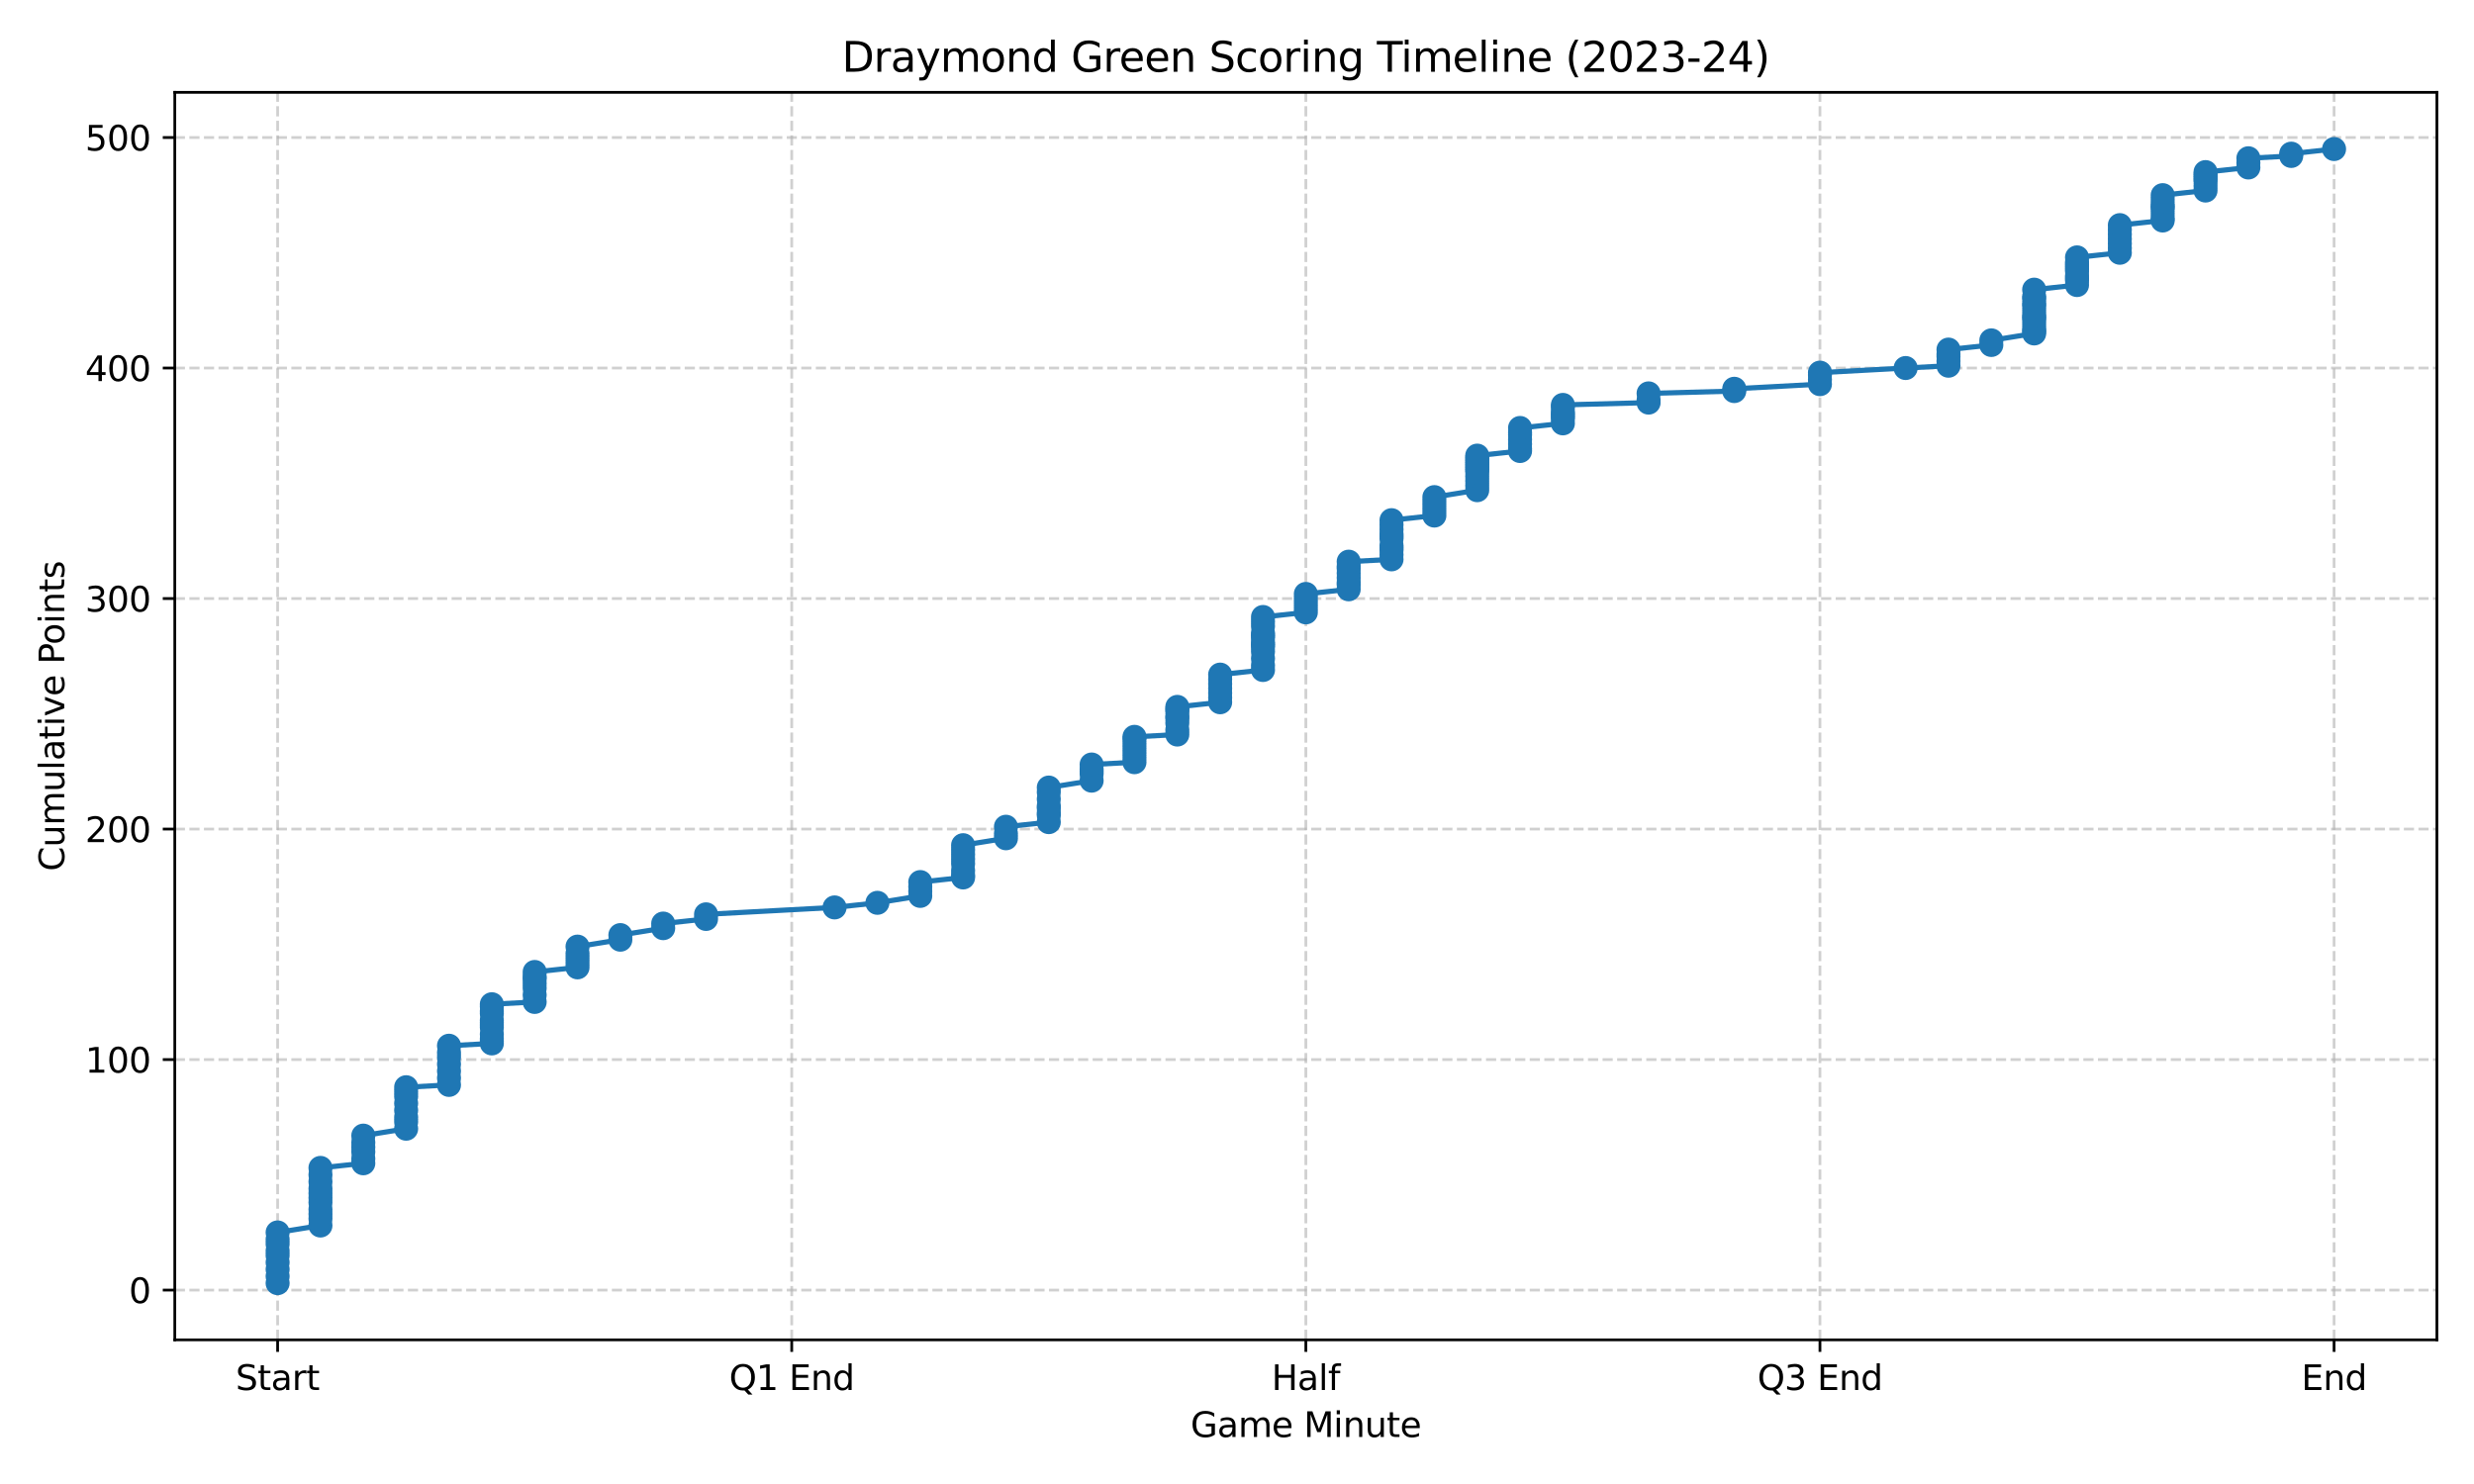 <?xml version="1.0" encoding="utf-8" standalone="no"?>
<!DOCTYPE svg PUBLIC "-//W3C//DTD SVG 1.1//EN"
  "http://www.w3.org/Graphics/SVG/1.1/DTD/svg11.dtd">
<svg xmlns:xlink="http://www.w3.org/1999/xlink" width="720pt" height="432pt" viewBox="0 0 720 432" xmlns="http://www.w3.org/2000/svg" version="1.1">
 <defs>
  <style type="text/css">*{stroke-linejoin: round; stroke-linecap: butt}</style>
 </defs>
 <g id="figure_1">
  <g id="patch_1">
   <path d="M 0 432 
L 720 432 
L 720 0 
L 0 0 
z
" style="fill: #ffffff"/>
  </g>
  <g id="axes_1">
   <g id="patch_2">
    <path d="M 50.87 390.04 
L 709.2 390.04 
L 709.2 26.88 
L 50.87 26.88 
z
" style="fill: #ffffff"/>
   </g>
   <g id="matplotlib.axis_1">
    <g id="xtick_1">
     <g id="line2d_1">
      <path d="M 80.794 390.04 
L 80.794 26.88 
" clip-path="url(#pf2515bda6b)" style="fill: none; stroke-dasharray: 2.96,1.28; stroke-dashoffset: 0; stroke: #b0b0b0; stroke-opacity: 0.6; stroke-width: 0.8"/>
     </g>
     <g id="line2d_2">
      <defs>
       <path id="m6892419893" d="M 0 0 
L 0 3.5 
" style="stroke: #000000; stroke-width: 0.8"/>
      </defs>
      <g>
       <use xlink:href="#m6892419893" x="80.794" y="390.04" style="stroke: #000000; stroke-width: 0.8"/>
      </g>
     </g>
     <g id="text_1">
      <!-- Start -->
      <g transform="translate(68.58 404.638) scale(0.1 -0.1)">
       <defs>
        <path id="DejaVuSans-53" d="M 3425 4513 
L 3425 3897 
Q 3066 4069 2747 4153 
Q 2428 4238 2131 4238 
Q 1616 4238 1336 4038 
Q 1056 3838 1056 3469 
Q 1056 3159 1242 3001 
Q 1428 2844 1947 2747 
L 2328 2669 
Q 3034 2534 3370 2195 
Q 3706 1856 3706 1288 
Q 3706 609 3251 259 
Q 2797 -91 1919 -91 
Q 1588 -91 1214 -16 
Q 841 59 441 206 
L 441 856 
Q 825 641 1194 531 
Q 1563 422 1919 422 
Q 2459 422 2753 634 
Q 3047 847 3047 1241 
Q 3047 1584 2836 1778 
Q 2625 1972 2144 2069 
L 1759 2144 
Q 1053 2284 737 2584 
Q 422 2884 422 3419 
Q 422 4038 858 4394 
Q 1294 4750 2059 4750 
Q 2388 4750 2728 4690 
Q 3069 4631 3425 4513 
z
" transform="scale(0.016)"/>
        <path id="DejaVuSans-74" d="M 1172 4494 
L 1172 3500 
L 2356 3500 
L 2356 3053 
L 1172 3053 
L 1172 1153 
Q 1172 725 1289 603 
Q 1406 481 1766 481 
L 2356 481 
L 2356 0 
L 1766 0 
Q 1100 0 847 248 
Q 594 497 594 1153 
L 594 3053 
L 172 3053 
L 172 3500 
L 594 3500 
L 594 4494 
L 1172 4494 
z
" transform="scale(0.016)"/>
        <path id="DejaVuSans-61" d="M 2194 1759 
Q 1497 1759 1228 1600 
Q 959 1441 959 1056 
Q 959 750 1161 570 
Q 1363 391 1709 391 
Q 2188 391 2477 730 
Q 2766 1069 2766 1631 
L 2766 1759 
L 2194 1759 
z
M 3341 1997 
L 3341 0 
L 2766 0 
L 2766 531 
Q 2569 213 2275 61 
Q 1981 -91 1556 -91 
Q 1019 -91 701 211 
Q 384 513 384 1019 
Q 384 1609 779 1909 
Q 1175 2209 1959 2209 
L 2766 2209 
L 2766 2266 
Q 2766 2663 2505 2880 
Q 2244 3097 1772 3097 
Q 1472 3097 1187 3025 
Q 903 2953 641 2809 
L 641 3341 
Q 956 3463 1253 3523 
Q 1550 3584 1831 3584 
Q 2591 3584 2966 3190 
Q 3341 2797 3341 1997 
z
" transform="scale(0.016)"/>
        <path id="DejaVuSans-72" d="M 2631 2963 
Q 2534 3019 2420 3045 
Q 2306 3072 2169 3072 
Q 1681 3072 1420 2755 
Q 1159 2438 1159 1844 
L 1159 0 
L 581 0 
L 581 3500 
L 1159 3500 
L 1159 2956 
Q 1341 3275 1631 3429 
Q 1922 3584 2338 3584 
Q 2397 3584 2469 3576 
Q 2541 3569 2628 3553 
L 2631 2963 
z
" transform="scale(0.016)"/>
       </defs>
       <use xlink:href="#DejaVuSans-53"/>
       <use xlink:href="#DejaVuSans-74" transform="translate(63.477 0)"/>
       <use xlink:href="#DejaVuSans-61" transform="translate(102.686 0)"/>
       <use xlink:href="#DejaVuSans-72" transform="translate(163.965 0)"/>
       <use xlink:href="#DejaVuSans-74" transform="translate(205.078 0)"/>
      </g>
     </g>
    </g>
    <g id="xtick_2">
     <g id="line2d_3">
      <path d="M 230.415 390.04 
L 230.415 26.88 
" clip-path="url(#pf2515bda6b)" style="fill: none; stroke-dasharray: 2.96,1.28; stroke-dashoffset: 0; stroke: #b0b0b0; stroke-opacity: 0.6; stroke-width: 0.8"/>
     </g>
     <g id="line2d_4">
      <g>
       <use xlink:href="#m6892419893" x="230.415" y="390.04" style="stroke: #000000; stroke-width: 0.8"/>
      </g>
     </g>
     <g id="text_2">
      <!-- Q1 End -->
      <g transform="translate(212.206 404.638) scale(0.1 -0.1)">
       <defs>
        <path id="DejaVuSans-51" d="M 2522 4238 
Q 1834 4238 1429 3725 
Q 1025 3213 1025 2328 
Q 1025 1447 1429 934 
Q 1834 422 2522 422 
Q 3209 422 3611 934 
Q 4013 1447 4013 2328 
Q 4013 3213 3611 3725 
Q 3209 4238 2522 4238 
z
M 3406 84 
L 4238 -825 
L 3475 -825 
L 2784 -78 
Q 2681 -84 2626 -87 
Q 2572 -91 2522 -91 
Q 1538 -91 948 567 
Q 359 1225 359 2328 
Q 359 3434 948 4092 
Q 1538 4750 2522 4750 
Q 3503 4750 4090 4092 
Q 4678 3434 4678 2328 
Q 4678 1516 4351 937 
Q 4025 359 3406 84 
z
" transform="scale(0.016)"/>
        <path id="DejaVuSans-31" d="M 794 531 
L 1825 531 
L 1825 4091 
L 703 3866 
L 703 4441 
L 1819 4666 
L 2450 4666 
L 2450 531 
L 3481 531 
L 3481 0 
L 794 0 
L 794 531 
z
" transform="scale(0.016)"/>
        <path id="DejaVuSans-20" transform="scale(0.016)"/>
        <path id="DejaVuSans-45" d="M 628 4666 
L 3578 4666 
L 3578 4134 
L 1259 4134 
L 1259 2753 
L 3481 2753 
L 3481 2222 
L 1259 2222 
L 1259 531 
L 3634 531 
L 3634 0 
L 628 0 
L 628 4666 
z
" transform="scale(0.016)"/>
        <path id="DejaVuSans-6e" d="M 3513 2113 
L 3513 0 
L 2938 0 
L 2938 2094 
Q 2938 2591 2744 2837 
Q 2550 3084 2163 3084 
Q 1697 3084 1428 2787 
Q 1159 2491 1159 1978 
L 1159 0 
L 581 0 
L 581 3500 
L 1159 3500 
L 1159 2956 
Q 1366 3272 1645 3428 
Q 1925 3584 2291 3584 
Q 2894 3584 3203 3211 
Q 3513 2838 3513 2113 
z
" transform="scale(0.016)"/>
        <path id="DejaVuSans-64" d="M 2906 2969 
L 2906 4863 
L 3481 4863 
L 3481 0 
L 2906 0 
L 2906 525 
Q 2725 213 2448 61 
Q 2172 -91 1784 -91 
Q 1150 -91 751 415 
Q 353 922 353 1747 
Q 353 2572 751 3078 
Q 1150 3584 1784 3584 
Q 2172 3584 2448 3432 
Q 2725 3281 2906 2969 
z
M 947 1747 
Q 947 1113 1208 752 
Q 1469 391 1925 391 
Q 2381 391 2643 752 
Q 2906 1113 2906 1747 
Q 2906 2381 2643 2742 
Q 2381 3103 1925 3103 
Q 1469 3103 1208 2742 
Q 947 2381 947 1747 
z
" transform="scale(0.016)"/>
       </defs>
       <use xlink:href="#DejaVuSans-51"/>
       <use xlink:href="#DejaVuSans-31" transform="translate(78.711 0)"/>
       <use xlink:href="#DejaVuSans-20" transform="translate(142.334 0)"/>
       <use xlink:href="#DejaVuSans-45" transform="translate(174.121 0)"/>
       <use xlink:href="#DejaVuSans-6e" transform="translate(237.305 0)"/>
       <use xlink:href="#DejaVuSans-64" transform="translate(300.684 0)"/>
      </g>
     </g>
    </g>
    <g id="xtick_3">
     <g id="line2d_5">
      <path d="M 380.035 390.04 
L 380.035 26.88 
" clip-path="url(#pf2515bda6b)" style="fill: none; stroke-dasharray: 2.96,1.28; stroke-dashoffset: 0; stroke: #b0b0b0; stroke-opacity: 0.6; stroke-width: 0.8"/>
     </g>
     <g id="line2d_6">
      <g>
       <use xlink:href="#m6892419893" x="380.035" y="390.04" style="stroke: #000000; stroke-width: 0.8"/>
      </g>
     </g>
     <g id="text_3">
      <!-- Half -->
      <g transform="translate(370.062 404.638) scale(0.1 -0.1)">
       <defs>
        <path id="DejaVuSans-48" d="M 628 4666 
L 1259 4666 
L 1259 2753 
L 3553 2753 
L 3553 4666 
L 4184 4666 
L 4184 0 
L 3553 0 
L 3553 2222 
L 1259 2222 
L 1259 0 
L 628 0 
L 628 4666 
z
" transform="scale(0.016)"/>
        <path id="DejaVuSans-6c" d="M 603 4863 
L 1178 4863 
L 1178 0 
L 603 0 
L 603 4863 
z
" transform="scale(0.016)"/>
        <path id="DejaVuSans-66" d="M 2375 4863 
L 2375 4384 
L 1825 4384 
Q 1516 4384 1395 4259 
Q 1275 4134 1275 3809 
L 1275 3500 
L 2222 3500 
L 2222 3053 
L 1275 3053 
L 1275 0 
L 697 0 
L 697 3053 
L 147 3053 
L 147 3500 
L 697 3500 
L 697 3744 
Q 697 4328 969 4595 
Q 1241 4863 1831 4863 
L 2375 4863 
z
" transform="scale(0.016)"/>
       </defs>
       <use xlink:href="#DejaVuSans-48"/>
       <use xlink:href="#DejaVuSans-61" transform="translate(75.195 0)"/>
       <use xlink:href="#DejaVuSans-6c" transform="translate(136.475 0)"/>
       <use xlink:href="#DejaVuSans-66" transform="translate(164.258 0)"/>
      </g>
     </g>
    </g>
    <g id="xtick_4">
     <g id="line2d_7">
      <path d="M 529.655 390.04 
L 529.655 26.88 
" clip-path="url(#pf2515bda6b)" style="fill: none; stroke-dasharray: 2.96,1.28; stroke-dashoffset: 0; stroke: #b0b0b0; stroke-opacity: 0.6; stroke-width: 0.8"/>
     </g>
     <g id="line2d_8">
      <g>
       <use xlink:href="#m6892419893" x="529.655" y="390.04" style="stroke: #000000; stroke-width: 0.8"/>
      </g>
     </g>
     <g id="text_4">
      <!-- Q3 End -->
      <g transform="translate(511.447 404.638) scale(0.1 -0.1)">
       <defs>
        <path id="DejaVuSans-33" d="M 2597 2516 
Q 3050 2419 3304 2112 
Q 3559 1806 3559 1356 
Q 3559 666 3084 287 
Q 2609 -91 1734 -91 
Q 1441 -91 1130 -33 
Q 819 25 488 141 
L 488 750 
Q 750 597 1062 519 
Q 1375 441 1716 441 
Q 2309 441 2620 675 
Q 2931 909 2931 1356 
Q 2931 1769 2642 2001 
Q 2353 2234 1838 2234 
L 1294 2234 
L 1294 2753 
L 1863 2753 
Q 2328 2753 2575 2939 
Q 2822 3125 2822 3475 
Q 2822 3834 2567 4026 
Q 2313 4219 1838 4219 
Q 1578 4219 1281 4162 
Q 984 4106 628 3988 
L 628 4550 
Q 988 4650 1302 4700 
Q 1616 4750 1894 4750 
Q 2613 4750 3031 4423 
Q 3450 4097 3450 3541 
Q 3450 3153 3228 2886 
Q 3006 2619 2597 2516 
z
" transform="scale(0.016)"/>
       </defs>
       <use xlink:href="#DejaVuSans-51"/>
       <use xlink:href="#DejaVuSans-33" transform="translate(78.711 0)"/>
       <use xlink:href="#DejaVuSans-20" transform="translate(142.334 0)"/>
       <use xlink:href="#DejaVuSans-45" transform="translate(174.121 0)"/>
       <use xlink:href="#DejaVuSans-6e" transform="translate(237.305 0)"/>
       <use xlink:href="#DejaVuSans-64" transform="translate(300.684 0)"/>
      </g>
     </g>
    </g>
    <g id="xtick_5">
     <g id="line2d_9">
      <path d="M 679.276 390.04 
L 679.276 26.88 
" clip-path="url(#pf2515bda6b)" style="fill: none; stroke-dasharray: 2.96,1.28; stroke-dashoffset: 0; stroke: #b0b0b0; stroke-opacity: 0.6; stroke-width: 0.8"/>
     </g>
     <g id="line2d_10">
      <g>
       <use xlink:href="#m6892419893" x="679.276" y="390.04" style="stroke: #000000; stroke-width: 0.8"/>
      </g>
     </g>
     <g id="text_5">
      <!-- End -->
      <g transform="translate(669.774 404.638) scale(0.1 -0.1)">
       <use xlink:href="#DejaVuSans-45"/>
       <use xlink:href="#DejaVuSans-6e" transform="translate(63.184 0)"/>
       <use xlink:href="#DejaVuSans-64" transform="translate(126.562 0)"/>
      </g>
     </g>
    </g>
    <g id="text_6">
     <!-- Game Minute -->
     <g transform="translate(346.483 418.317) scale(0.1 -0.1)">
      <defs>
       <path id="DejaVuSans-47" d="M 3809 666 
L 3809 1919 
L 2778 1919 
L 2778 2438 
L 4434 2438 
L 4434 434 
Q 4069 175 3628 42 
Q 3188 -91 2688 -91 
Q 1594 -91 976 548 
Q 359 1188 359 2328 
Q 359 3472 976 4111 
Q 1594 4750 2688 4750 
Q 3144 4750 3555 4637 
Q 3966 4525 4313 4306 
L 4313 3634 
Q 3963 3931 3569 4081 
Q 3175 4231 2741 4231 
Q 1884 4231 1454 3753 
Q 1025 3275 1025 2328 
Q 1025 1384 1454 906 
Q 1884 428 2741 428 
Q 3075 428 3337 486 
Q 3600 544 3809 666 
z
" transform="scale(0.016)"/>
       <path id="DejaVuSans-6d" d="M 3328 2828 
Q 3544 3216 3844 3400 
Q 4144 3584 4550 3584 
Q 5097 3584 5394 3201 
Q 5691 2819 5691 2113 
L 5691 0 
L 5113 0 
L 5113 2094 
Q 5113 2597 4934 2840 
Q 4756 3084 4391 3084 
Q 3944 3084 3684 2787 
Q 3425 2491 3425 1978 
L 3425 0 
L 2847 0 
L 2847 2094 
Q 2847 2600 2669 2842 
Q 2491 3084 2119 3084 
Q 1678 3084 1418 2786 
Q 1159 2488 1159 1978 
L 1159 0 
L 581 0 
L 581 3500 
L 1159 3500 
L 1159 2956 
Q 1356 3278 1631 3431 
Q 1906 3584 2284 3584 
Q 2666 3584 2933 3390 
Q 3200 3197 3328 2828 
z
" transform="scale(0.016)"/>
       <path id="DejaVuSans-65" d="M 3597 1894 
L 3597 1613 
L 953 1613 
Q 991 1019 1311 708 
Q 1631 397 2203 397 
Q 2534 397 2845 478 
Q 3156 559 3463 722 
L 3463 178 
Q 3153 47 2828 -22 
Q 2503 -91 2169 -91 
Q 1331 -91 842 396 
Q 353 884 353 1716 
Q 353 2575 817 3079 
Q 1281 3584 2069 3584 
Q 2775 3584 3186 3129 
Q 3597 2675 3597 1894 
z
M 3022 2063 
Q 3016 2534 2758 2815 
Q 2500 3097 2075 3097 
Q 1594 3097 1305 2825 
Q 1016 2553 972 2059 
L 3022 2063 
z
" transform="scale(0.016)"/>
       <path id="DejaVuSans-4d" d="M 628 4666 
L 1569 4666 
L 2759 1491 
L 3956 4666 
L 4897 4666 
L 4897 0 
L 4281 0 
L 4281 4097 
L 3078 897 
L 2444 897 
L 1241 4097 
L 1241 0 
L 628 0 
L 628 4666 
z
" transform="scale(0.016)"/>
       <path id="DejaVuSans-69" d="M 603 3500 
L 1178 3500 
L 1178 0 
L 603 0 
L 603 3500 
z
M 603 4863 
L 1178 4863 
L 1178 4134 
L 603 4134 
L 603 4863 
z
" transform="scale(0.016)"/>
       <path id="DejaVuSans-75" d="M 544 1381 
L 544 3500 
L 1119 3500 
L 1119 1403 
Q 1119 906 1312 657 
Q 1506 409 1894 409 
Q 2359 409 2629 706 
Q 2900 1003 2900 1516 
L 2900 3500 
L 3475 3500 
L 3475 0 
L 2900 0 
L 2900 538 
Q 2691 219 2414 64 
Q 2138 -91 1772 -91 
Q 1169 -91 856 284 
Q 544 659 544 1381 
z
M 1991 3584 
L 1991 3584 
z
" transform="scale(0.016)"/>
      </defs>
      <use xlink:href="#DejaVuSans-47"/>
      <use xlink:href="#DejaVuSans-61" transform="translate(77.49 0)"/>
      <use xlink:href="#DejaVuSans-6d" transform="translate(138.77 0)"/>
      <use xlink:href="#DejaVuSans-65" transform="translate(236.182 0)"/>
      <use xlink:href="#DejaVuSans-20" transform="translate(297.705 0)"/>
      <use xlink:href="#DejaVuSans-4d" transform="translate(329.492 0)"/>
      <use xlink:href="#DejaVuSans-69" transform="translate(415.771 0)"/>
      <use xlink:href="#DejaVuSans-6e" transform="translate(443.555 0)"/>
      <use xlink:href="#DejaVuSans-75" transform="translate(506.934 0)"/>
      <use xlink:href="#DejaVuSans-74" transform="translate(570.312 0)"/>
      <use xlink:href="#DejaVuSans-65" transform="translate(609.521 0)"/>
     </g>
    </g>
   </g>
   <g id="matplotlib.axis_2">
    <g id="ytick_1">
     <g id="line2d_11">
      <path d="M 50.87 375.546 
L 709.2 375.546 
" clip-path="url(#pf2515bda6b)" style="fill: none; stroke-dasharray: 2.96,1.28; stroke-dashoffset: 0; stroke: #b0b0b0; stroke-opacity: 0.6; stroke-width: 0.8"/>
     </g>
     <g id="line2d_12">
      <defs>
       <path id="mabbc9d1066" d="M 0 0 
L -3.5 0 
" style="stroke: #000000; stroke-width: 0.8"/>
      </defs>
      <g>
       <use xlink:href="#mabbc9d1066" x="50.87" y="375.546" style="stroke: #000000; stroke-width: 0.8"/>
      </g>
     </g>
     <g id="text_7">
      <!-- 0 -->
      <g transform="translate(37.508 379.345) scale(0.1 -0.1)">
       <defs>
        <path id="DejaVuSans-30" d="M 2034 4250 
Q 1547 4250 1301 3770 
Q 1056 3291 1056 2328 
Q 1056 1369 1301 889 
Q 1547 409 2034 409 
Q 2525 409 2770 889 
Q 3016 1369 3016 2328 
Q 3016 3291 2770 3770 
Q 2525 4250 2034 4250 
z
M 2034 4750 
Q 2819 4750 3233 4129 
Q 3647 3509 3647 2328 
Q 3647 1150 3233 529 
Q 2819 -91 2034 -91 
Q 1250 -91 836 529 
Q 422 1150 422 2328 
Q 422 3509 836 4129 
Q 1250 4750 2034 4750 
z
" transform="scale(0.016)"/>
       </defs>
       <use xlink:href="#DejaVuSans-30"/>
      </g>
     </g>
    </g>
    <g id="ytick_2">
     <g id="line2d_13">
      <path d="M 50.87 308.443 
L 709.2 308.443 
" clip-path="url(#pf2515bda6b)" style="fill: none; stroke-dasharray: 2.96,1.28; stroke-dashoffset: 0; stroke: #b0b0b0; stroke-opacity: 0.6; stroke-width: 0.8"/>
     </g>
     <g id="line2d_14">
      <g>
       <use xlink:href="#mabbc9d1066" x="50.87" y="308.443" style="stroke: #000000; stroke-width: 0.8"/>
      </g>
     </g>
     <g id="text_8">
      <!-- 100 -->
      <g transform="translate(24.782 312.242) scale(0.1 -0.1)">
       <use xlink:href="#DejaVuSans-31"/>
       <use xlink:href="#DejaVuSans-30" transform="translate(63.623 0)"/>
       <use xlink:href="#DejaVuSans-30" transform="translate(127.246 0)"/>
      </g>
     </g>
    </g>
    <g id="ytick_3">
     <g id="line2d_15">
      <path d="M 50.87 241.34 
L 709.2 241.34 
" clip-path="url(#pf2515bda6b)" style="fill: none; stroke-dasharray: 2.96,1.28; stroke-dashoffset: 0; stroke: #b0b0b0; stroke-opacity: 0.6; stroke-width: 0.8"/>
     </g>
     <g id="line2d_16">
      <g>
       <use xlink:href="#mabbc9d1066" x="50.87" y="241.34" style="stroke: #000000; stroke-width: 0.8"/>
      </g>
     </g>
     <g id="text_9">
      <!-- 200 -->
      <g transform="translate(24.782 245.14) scale(0.1 -0.1)">
       <defs>
        <path id="DejaVuSans-32" d="M 1228 531 
L 3431 531 
L 3431 0 
L 469 0 
L 469 531 
Q 828 903 1448 1529 
Q 2069 2156 2228 2338 
Q 2531 2678 2651 2914 
Q 2772 3150 2772 3378 
Q 2772 3750 2511 3984 
Q 2250 4219 1831 4219 
Q 1534 4219 1204 4116 
Q 875 4013 500 3803 
L 500 4441 
Q 881 4594 1212 4672 
Q 1544 4750 1819 4750 
Q 2544 4750 2975 4387 
Q 3406 4025 3406 3419 
Q 3406 3131 3298 2873 
Q 3191 2616 2906 2266 
Q 2828 2175 2409 1742 
Q 1991 1309 1228 531 
z
" transform="scale(0.016)"/>
       </defs>
       <use xlink:href="#DejaVuSans-32"/>
       <use xlink:href="#DejaVuSans-30" transform="translate(63.623 0)"/>
       <use xlink:href="#DejaVuSans-30" transform="translate(127.246 0)"/>
      </g>
     </g>
    </g>
    <g id="ytick_4">
     <g id="line2d_17">
      <path d="M 50.87 174.238 
L 709.2 174.238 
" clip-path="url(#pf2515bda6b)" style="fill: none; stroke-dasharray: 2.96,1.28; stroke-dashoffset: 0; stroke: #b0b0b0; stroke-opacity: 0.6; stroke-width: 0.8"/>
     </g>
     <g id="line2d_18">
      <g>
       <use xlink:href="#mabbc9d1066" x="50.87" y="174.238" style="stroke: #000000; stroke-width: 0.8"/>
      </g>
     </g>
     <g id="text_10">
      <!-- 300 -->
      <g transform="translate(24.782 178.037) scale(0.1 -0.1)">
       <use xlink:href="#DejaVuSans-33"/>
       <use xlink:href="#DejaVuSans-30" transform="translate(63.623 0)"/>
       <use xlink:href="#DejaVuSans-30" transform="translate(127.246 0)"/>
      </g>
     </g>
    </g>
    <g id="ytick_5">
     <g id="line2d_19">
      <path d="M 50.87 107.135 
L 709.2 107.135 
" clip-path="url(#pf2515bda6b)" style="fill: none; stroke-dasharray: 2.96,1.28; stroke-dashoffset: 0; stroke: #b0b0b0; stroke-opacity: 0.6; stroke-width: 0.8"/>
     </g>
     <g id="line2d_20">
      <g>
       <use xlink:href="#mabbc9d1066" x="50.87" y="107.135" style="stroke: #000000; stroke-width: 0.8"/>
      </g>
     </g>
     <g id="text_11">
      <!-- 400 -->
      <g transform="translate(24.782 110.934) scale(0.1 -0.1)">
       <defs>
        <path id="DejaVuSans-34" d="M 2419 4116 
L 825 1625 
L 2419 1625 
L 2419 4116 
z
M 2253 4666 
L 3047 4666 
L 3047 1625 
L 3713 1625 
L 3713 1100 
L 3047 1100 
L 3047 0 
L 2419 0 
L 2419 1100 
L 313 1100 
L 313 1709 
L 2253 4666 
z
" transform="scale(0.016)"/>
       </defs>
       <use xlink:href="#DejaVuSans-34"/>
       <use xlink:href="#DejaVuSans-30" transform="translate(63.623 0)"/>
       <use xlink:href="#DejaVuSans-30" transform="translate(127.246 0)"/>
      </g>
     </g>
    </g>
    <g id="ytick_6">
     <g id="line2d_21">
      <path d="M 50.87 40.032 
L 709.2 40.032 
" clip-path="url(#pf2515bda6b)" style="fill: none; stroke-dasharray: 2.96,1.28; stroke-dashoffset: 0; stroke: #b0b0b0; stroke-opacity: 0.6; stroke-width: 0.8"/>
     </g>
     <g id="line2d_22">
      <g>
       <use xlink:href="#mabbc9d1066" x="50.87" y="40.032" style="stroke: #000000; stroke-width: 0.8"/>
      </g>
     </g>
     <g id="text_12">
      <!-- 500 -->
      <g transform="translate(24.782 43.831) scale(0.1 -0.1)">
       <defs>
        <path id="DejaVuSans-35" d="M 691 4666 
L 3169 4666 
L 3169 4134 
L 1269 4134 
L 1269 2991 
Q 1406 3038 1543 3061 
Q 1681 3084 1819 3084 
Q 2600 3084 3056 2656 
Q 3513 2228 3513 1497 
Q 3513 744 3044 326 
Q 2575 -91 1722 -91 
Q 1428 -91 1123 -41 
Q 819 9 494 109 
L 494 744 
Q 775 591 1075 516 
Q 1375 441 1709 441 
Q 2250 441 2565 725 
Q 2881 1009 2881 1497 
Q 2881 1984 2565 2268 
Q 2250 2553 1709 2553 
Q 1456 2553 1204 2497 
Q 953 2441 691 2322 
L 691 4666 
z
" transform="scale(0.016)"/>
       </defs>
       <use xlink:href="#DejaVuSans-35"/>
       <use xlink:href="#DejaVuSans-30" transform="translate(63.623 0)"/>
       <use xlink:href="#DejaVuSans-30" transform="translate(127.246 0)"/>
      </g>
     </g>
    </g>
    <g id="text_13">
     <!-- Cumulative Points -->
     <g transform="translate(18.703 253.602) rotate(-90) scale(0.1 -0.1)">
      <defs>
       <path id="DejaVuSans-43" d="M 4122 4306 
L 4122 3641 
Q 3803 3938 3442 4084 
Q 3081 4231 2675 4231 
Q 1875 4231 1450 3742 
Q 1025 3253 1025 2328 
Q 1025 1406 1450 917 
Q 1875 428 2675 428 
Q 3081 428 3442 575 
Q 3803 722 4122 1019 
L 4122 359 
Q 3791 134 3420 21 
Q 3050 -91 2638 -91 
Q 1578 -91 968 557 
Q 359 1206 359 2328 
Q 359 3453 968 4101 
Q 1578 4750 2638 4750 
Q 3056 4750 3426 4639 
Q 3797 4528 4122 4306 
z
" transform="scale(0.016)"/>
       <path id="DejaVuSans-76" d="M 191 3500 
L 800 3500 
L 1894 563 
L 2988 3500 
L 3597 3500 
L 2284 0 
L 1503 0 
L 191 3500 
z
" transform="scale(0.016)"/>
       <path id="DejaVuSans-50" d="M 1259 4147 
L 1259 2394 
L 2053 2394 
Q 2494 2394 2734 2622 
Q 2975 2850 2975 3272 
Q 2975 3691 2734 3919 
Q 2494 4147 2053 4147 
L 1259 4147 
z
M 628 4666 
L 2053 4666 
Q 2838 4666 3239 4311 
Q 3641 3956 3641 3272 
Q 3641 2581 3239 2228 
Q 2838 1875 2053 1875 
L 1259 1875 
L 1259 0 
L 628 0 
L 628 4666 
z
" transform="scale(0.016)"/>
       <path id="DejaVuSans-6f" d="M 1959 3097 
Q 1497 3097 1228 2736 
Q 959 2375 959 1747 
Q 959 1119 1226 758 
Q 1494 397 1959 397 
Q 2419 397 2687 759 
Q 2956 1122 2956 1747 
Q 2956 2369 2687 2733 
Q 2419 3097 1959 3097 
z
M 1959 3584 
Q 2709 3584 3137 3096 
Q 3566 2609 3566 1747 
Q 3566 888 3137 398 
Q 2709 -91 1959 -91 
Q 1206 -91 779 398 
Q 353 888 353 1747 
Q 353 2609 779 3096 
Q 1206 3584 1959 3584 
z
" transform="scale(0.016)"/>
       <path id="DejaVuSans-73" d="M 2834 3397 
L 2834 2853 
Q 2591 2978 2328 3040 
Q 2066 3103 1784 3103 
Q 1356 3103 1142 2972 
Q 928 2841 928 2578 
Q 928 2378 1081 2264 
Q 1234 2150 1697 2047 
L 1894 2003 
Q 2506 1872 2764 1633 
Q 3022 1394 3022 966 
Q 3022 478 2636 193 
Q 2250 -91 1575 -91 
Q 1294 -91 989 -36 
Q 684 19 347 128 
L 347 722 
Q 666 556 975 473 
Q 1284 391 1588 391 
Q 1994 391 2212 530 
Q 2431 669 2431 922 
Q 2431 1156 2273 1281 
Q 2116 1406 1581 1522 
L 1381 1569 
Q 847 1681 609 1914 
Q 372 2147 372 2553 
Q 372 3047 722 3315 
Q 1072 3584 1716 3584 
Q 2034 3584 2315 3537 
Q 2597 3491 2834 3397 
z
" transform="scale(0.016)"/>
      </defs>
      <use xlink:href="#DejaVuSans-43"/>
      <use xlink:href="#DejaVuSans-75" transform="translate(69.824 0)"/>
      <use xlink:href="#DejaVuSans-6d" transform="translate(133.203 0)"/>
      <use xlink:href="#DejaVuSans-75" transform="translate(230.615 0)"/>
      <use xlink:href="#DejaVuSans-6c" transform="translate(293.994 0)"/>
      <use xlink:href="#DejaVuSans-61" transform="translate(321.777 0)"/>
      <use xlink:href="#DejaVuSans-74" transform="translate(383.057 0)"/>
      <use xlink:href="#DejaVuSans-69" transform="translate(422.266 0)"/>
      <use xlink:href="#DejaVuSans-76" transform="translate(450.049 0)"/>
      <use xlink:href="#DejaVuSans-65" transform="translate(509.229 0)"/>
      <use xlink:href="#DejaVuSans-20" transform="translate(570.752 0)"/>
      <use xlink:href="#DejaVuSans-50" transform="translate(602.539 0)"/>
      <use xlink:href="#DejaVuSans-6f" transform="translate(659.217 0)"/>
      <use xlink:href="#DejaVuSans-69" transform="translate(720.398 0)"/>
      <use xlink:href="#DejaVuSans-6e" transform="translate(748.182 0)"/>
      <use xlink:href="#DejaVuSans-74" transform="translate(811.561 0)"/>
      <use xlink:href="#DejaVuSans-73" transform="translate(850.77 0)"/>
     </g>
    </g>
   </g>
   <g id="line2d_23">
    <path d="M 80.794 373.533 
L 80.794 358.77 
L 93.262 356.757 
L 93.262 339.981 
L 105.731 338.639 
L 105.731 330.587 
L 118.199 328.574 
L 118.199 316.495 
L 130.668 315.824 
L 130.668 304.417 
L 143.136 303.746 
L 143.136 292.338 
L 155.604 291.667 
L 155.604 282.944 
L 168.073 281.602 
L 168.073 275.563 
L 180.541 273.55 
L 180.541 272.208 
L 193.009 270.195 
L 193.009 268.852 
L 205.478 267.51 
L 205.478 266.168 
L 242.883 264.155 
L 255.351 262.813 
L 267.82 260.8 
L 267.82 256.774 
L 280.288 255.432 
L 280.288 246.038 
L 292.756 244.024 
L 292.756 240.669 
L 305.225 239.327 
L 305.225 229.262 
L 317.693 227.249 
L 317.693 222.552 
L 330.162 221.881 
L 330.162 214.499 
L 342.63 213.828 
L 342.63 205.776 
L 355.098 204.434 
L 355.098 196.382 
L 367.567 195.039 
L 367.567 179.606 
L 380.035 178.264 
L 380.035 172.896 
L 392.503 171.553 
L 392.503 163.501 
L 404.972 162.83 
L 404.972 151.423 
L 417.44 150.081 
L 417.44 144.712 
L 429.908 142.699 
L 429.908 132.634 
L 442.377 131.292 
L 442.377 124.582 
L 454.845 123.24 
L 454.845 117.871 
L 479.782 117.2 
L 479.782 114.516 
L 504.719 113.845 
L 504.719 113.174 
L 529.655 111.832 
L 529.655 108.477 
L 567.061 106.464 
L 567.061 101.767 
L 579.529 100.425 
L 579.529 99.083 
L 591.997 97.069 
L 591.997 84.32 
L 604.466 82.978 
L 604.466 74.926 
L 616.934 73.584 
L 616.934 65.531 
L 629.402 64.189 
L 629.402 56.808 
L 641.871 55.466 
L 641.871 50.098 
L 654.339 48.755 
L 654.339 46.071 
L 666.808 45.4 
L 666.808 44.729 
L 679.276 43.387 
L 679.276 43.387 
" clip-path="url(#pf2515bda6b)" style="fill: none; stroke: #1f77b4; stroke-width: 1.5; stroke-linecap: square"/>
    <defs>
     <path id="m857b4f4a24" d="M 0 3 
C 0.796 3 1.559 2.684 2.121 2.121 
C 2.684 1.559 3 0.796 3 0 
C 3 -0.796 2.684 -1.559 2.121 -2.121 
C 1.559 -2.684 0.796 -3 0 -3 
C -0.796 -3 -1.559 -2.684 -2.121 -2.121 
C -2.684 -1.559 -3 -0.796 -3 0 
C -3 0.796 -2.684 1.559 -2.121 2.121 
C -1.559 2.684 -0.796 3 0 3 
z
" style="stroke: #1f77b4"/>
    </defs>
    <g clip-path="url(#pf2515bda6b)">
     <use xlink:href="#m857b4f4a24" x="80.794" y="373.533" style="fill: #1f77b4; stroke: #1f77b4"/>
     <use xlink:href="#m857b4f4a24" x="80.794" y="371.52" style="fill: #1f77b4; stroke: #1f77b4"/>
     <use xlink:href="#m857b4f4a24" x="80.794" y="369.507" style="fill: #1f77b4; stroke: #1f77b4"/>
     <use xlink:href="#m857b4f4a24" x="80.794" y="367.493" style="fill: #1f77b4; stroke: #1f77b4"/>
     <use xlink:href="#m857b4f4a24" x="80.794" y="365.48" style="fill: #1f77b4; stroke: #1f77b4"/>
     <use xlink:href="#m857b4f4a24" x="80.794" y="364.138" style="fill: #1f77b4; stroke: #1f77b4"/>
     <use xlink:href="#m857b4f4a24" x="80.794" y="362.125" style="fill: #1f77b4; stroke: #1f77b4"/>
     <use xlink:href="#m857b4f4a24" x="80.794" y="360.783" style="fill: #1f77b4; stroke: #1f77b4"/>
     <use xlink:href="#m857b4f4a24" x="80.794" y="358.77" style="fill: #1f77b4; stroke: #1f77b4"/>
     <use xlink:href="#m857b4f4a24" x="93.262" y="356.757" style="fill: #1f77b4; stroke: #1f77b4"/>
     <use xlink:href="#m857b4f4a24" x="93.262" y="354.744" style="fill: #1f77b4; stroke: #1f77b4"/>
     <use xlink:href="#m857b4f4a24" x="93.262" y="353.402" style="fill: #1f77b4; stroke: #1f77b4"/>
     <use xlink:href="#m857b4f4a24" x="93.262" y="352.06" style="fill: #1f77b4; stroke: #1f77b4"/>
     <use xlink:href="#m857b4f4a24" x="93.262" y="350.047" style="fill: #1f77b4; stroke: #1f77b4"/>
     <use xlink:href="#m857b4f4a24" x="93.262" y="348.705" style="fill: #1f77b4; stroke: #1f77b4"/>
     <use xlink:href="#m857b4f4a24" x="93.262" y="347.363" style="fill: #1f77b4; stroke: #1f77b4"/>
     <use xlink:href="#m857b4f4a24" x="93.262" y="346.021" style="fill: #1f77b4; stroke: #1f77b4"/>
     <use xlink:href="#m857b4f4a24" x="93.262" y="344.008" style="fill: #1f77b4; stroke: #1f77b4"/>
     <use xlink:href="#m857b4f4a24" x="93.262" y="341.994" style="fill: #1f77b4; stroke: #1f77b4"/>
     <use xlink:href="#m857b4f4a24" x="93.262" y="339.981" style="fill: #1f77b4; stroke: #1f77b4"/>
     <use xlink:href="#m857b4f4a24" x="105.731" y="338.639" style="fill: #1f77b4; stroke: #1f77b4"/>
     <use xlink:href="#m857b4f4a24" x="105.731" y="337.297" style="fill: #1f77b4; stroke: #1f77b4"/>
     <use xlink:href="#m857b4f4a24" x="105.731" y="335.284" style="fill: #1f77b4; stroke: #1f77b4"/>
     <use xlink:href="#m857b4f4a24" x="105.731" y="333.942" style="fill: #1f77b4; stroke: #1f77b4"/>
     <use xlink:href="#m857b4f4a24" x="105.731" y="332.6" style="fill: #1f77b4; stroke: #1f77b4"/>
     <use xlink:href="#m857b4f4a24" x="105.731" y="330.587" style="fill: #1f77b4; stroke: #1f77b4"/>
     <use xlink:href="#m857b4f4a24" x="118.199" y="328.574" style="fill: #1f77b4; stroke: #1f77b4"/>
     <use xlink:href="#m857b4f4a24" x="118.199" y="326.561" style="fill: #1f77b4; stroke: #1f77b4"/>
     <use xlink:href="#m857b4f4a24" x="118.199" y="325.219" style="fill: #1f77b4; stroke: #1f77b4"/>
     <use xlink:href="#m857b4f4a24" x="118.199" y="323.206" style="fill: #1f77b4; stroke: #1f77b4"/>
     <use xlink:href="#m857b4f4a24" x="118.199" y="321.193" style="fill: #1f77b4; stroke: #1f77b4"/>
     <use xlink:href="#m857b4f4a24" x="118.199" y="319.18" style="fill: #1f77b4; stroke: #1f77b4"/>
     <use xlink:href="#m857b4f4a24" x="118.199" y="317.837" style="fill: #1f77b4; stroke: #1f77b4"/>
     <use xlink:href="#m857b4f4a24" x="118.199" y="316.495" style="fill: #1f77b4; stroke: #1f77b4"/>
     <use xlink:href="#m857b4f4a24" x="130.668" y="315.824" style="fill: #1f77b4; stroke: #1f77b4"/>
     <use xlink:href="#m857b4f4a24" x="130.668" y="313.811" style="fill: #1f77b4; stroke: #1f77b4"/>
     <use xlink:href="#m857b4f4a24" x="130.668" y="311.798" style="fill: #1f77b4; stroke: #1f77b4"/>
     <use xlink:href="#m857b4f4a24" x="130.668" y="309.785" style="fill: #1f77b4; stroke: #1f77b4"/>
     <use xlink:href="#m857b4f4a24" x="130.668" y="307.772" style="fill: #1f77b4; stroke: #1f77b4"/>
     <use xlink:href="#m857b4f4a24" x="130.668" y="306.43" style="fill: #1f77b4; stroke: #1f77b4"/>
     <use xlink:href="#m857b4f4a24" x="130.668" y="304.417" style="fill: #1f77b4; stroke: #1f77b4"/>
     <use xlink:href="#m857b4f4a24" x="143.136" y="303.746" style="fill: #1f77b4; stroke: #1f77b4"/>
     <use xlink:href="#m857b4f4a24" x="143.136" y="303.075" style="fill: #1f77b4; stroke: #1f77b4"/>
     <use xlink:href="#m857b4f4a24" x="143.136" y="302.404" style="fill: #1f77b4; stroke: #1f77b4"/>
     <use xlink:href="#m857b4f4a24" x="143.136" y="301.062" style="fill: #1f77b4; stroke: #1f77b4"/>
     <use xlink:href="#m857b4f4a24" x="143.136" y="299.049" style="fill: #1f77b4; stroke: #1f77b4"/>
     <use xlink:href="#m857b4f4a24" x="143.136" y="298.378" style="fill: #1f77b4; stroke: #1f77b4"/>
     <use xlink:href="#m857b4f4a24" x="143.136" y="297.707" style="fill: #1f77b4; stroke: #1f77b4"/>
     <use xlink:href="#m857b4f4a24" x="143.136" y="297.036" style="fill: #1f77b4; stroke: #1f77b4"/>
     <use xlink:href="#m857b4f4a24" x="143.136" y="295.023" style="fill: #1f77b4; stroke: #1f77b4"/>
     <use xlink:href="#m857b4f4a24" x="143.136" y="294.351" style="fill: #1f77b4; stroke: #1f77b4"/>
     <use xlink:href="#m857b4f4a24" x="143.136" y="293.009" style="fill: #1f77b4; stroke: #1f77b4"/>
     <use xlink:href="#m857b4f4a24" x="143.136" y="292.338" style="fill: #1f77b4; stroke: #1f77b4"/>
     <use xlink:href="#m857b4f4a24" x="155.604" y="291.667" style="fill: #1f77b4; stroke: #1f77b4"/>
     <use xlink:href="#m857b4f4a24" x="155.604" y="289.654" style="fill: #1f77b4; stroke: #1f77b4"/>
     <use xlink:href="#m857b4f4a24" x="155.604" y="287.641" style="fill: #1f77b4; stroke: #1f77b4"/>
     <use xlink:href="#m857b4f4a24" x="155.604" y="286.299" style="fill: #1f77b4; stroke: #1f77b4"/>
     <use xlink:href="#m857b4f4a24" x="155.604" y="284.957" style="fill: #1f77b4; stroke: #1f77b4"/>
     <use xlink:href="#m857b4f4a24" x="155.604" y="284.286" style="fill: #1f77b4; stroke: #1f77b4"/>
     <use xlink:href="#m857b4f4a24" x="155.604" y="282.944" style="fill: #1f77b4; stroke: #1f77b4"/>
     <use xlink:href="#m857b4f4a24" x="168.073" y="281.602" style="fill: #1f77b4; stroke: #1f77b4"/>
     <use xlink:href="#m857b4f4a24" x="168.073" y="280.26" style="fill: #1f77b4; stroke: #1f77b4"/>
     <use xlink:href="#m857b4f4a24" x="168.073" y="278.918" style="fill: #1f77b4; stroke: #1f77b4"/>
     <use xlink:href="#m857b4f4a24" x="168.073" y="277.576" style="fill: #1f77b4; stroke: #1f77b4"/>
     <use xlink:href="#m857b4f4a24" x="168.073" y="275.563" style="fill: #1f77b4; stroke: #1f77b4"/>
     <use xlink:href="#m857b4f4a24" x="180.541" y="273.55" style="fill: #1f77b4; stroke: #1f77b4"/>
     <use xlink:href="#m857b4f4a24" x="180.541" y="272.208" style="fill: #1f77b4; stroke: #1f77b4"/>
     <use xlink:href="#m857b4f4a24" x="193.009" y="270.195" style="fill: #1f77b4; stroke: #1f77b4"/>
     <use xlink:href="#m857b4f4a24" x="193.009" y="268.852" style="fill: #1f77b4; stroke: #1f77b4"/>
     <use xlink:href="#m857b4f4a24" x="205.478" y="267.51" style="fill: #1f77b4; stroke: #1f77b4"/>
     <use xlink:href="#m857b4f4a24" x="205.478" y="266.168" style="fill: #1f77b4; stroke: #1f77b4"/>
     <use xlink:href="#m857b4f4a24" x="242.883" y="264.155" style="fill: #1f77b4; stroke: #1f77b4"/>
     <use xlink:href="#m857b4f4a24" x="255.351" y="262.813" style="fill: #1f77b4; stroke: #1f77b4"/>
     <use xlink:href="#m857b4f4a24" x="267.82" y="260.8" style="fill: #1f77b4; stroke: #1f77b4"/>
     <use xlink:href="#m857b4f4a24" x="267.82" y="259.458" style="fill: #1f77b4; stroke: #1f77b4"/>
     <use xlink:href="#m857b4f4a24" x="267.82" y="258.116" style="fill: #1f77b4; stroke: #1f77b4"/>
     <use xlink:href="#m857b4f4a24" x="267.82" y="256.774" style="fill: #1f77b4; stroke: #1f77b4"/>
     <use xlink:href="#m857b4f4a24" x="280.288" y="255.432" style="fill: #1f77b4; stroke: #1f77b4"/>
     <use xlink:href="#m857b4f4a24" x="280.288" y="254.761" style="fill: #1f77b4; stroke: #1f77b4"/>
     <use xlink:href="#m857b4f4a24" x="280.288" y="253.419" style="fill: #1f77b4; stroke: #1f77b4"/>
     <use xlink:href="#m857b4f4a24" x="280.288" y="251.406" style="fill: #1f77b4; stroke: #1f77b4"/>
     <use xlink:href="#m857b4f4a24" x="280.288" y="250.064" style="fill: #1f77b4; stroke: #1f77b4"/>
     <use xlink:href="#m857b4f4a24" x="280.288" y="248.722" style="fill: #1f77b4; stroke: #1f77b4"/>
     <use xlink:href="#m857b4f4a24" x="280.288" y="247.38" style="fill: #1f77b4; stroke: #1f77b4"/>
     <use xlink:href="#m857b4f4a24" x="280.288" y="246.038" style="fill: #1f77b4; stroke: #1f77b4"/>
     <use xlink:href="#m857b4f4a24" x="292.756" y="244.024" style="fill: #1f77b4; stroke: #1f77b4"/>
     <use xlink:href="#m857b4f4a24" x="292.756" y="242.682" style="fill: #1f77b4; stroke: #1f77b4"/>
     <use xlink:href="#m857b4f4a24" x="292.756" y="240.669" style="fill: #1f77b4; stroke: #1f77b4"/>
     <use xlink:href="#m857b4f4a24" x="305.225" y="239.327" style="fill: #1f77b4; stroke: #1f77b4"/>
     <use xlink:href="#m857b4f4a24" x="305.225" y="237.314" style="fill: #1f77b4; stroke: #1f77b4"/>
     <use xlink:href="#m857b4f4a24" x="305.225" y="236.643" style="fill: #1f77b4; stroke: #1f77b4"/>
     <use xlink:href="#m857b4f4a24" x="305.225" y="235.301" style="fill: #1f77b4; stroke: #1f77b4"/>
     <use xlink:href="#m857b4f4a24" x="305.225" y="234.63" style="fill: #1f77b4; stroke: #1f77b4"/>
     <use xlink:href="#m857b4f4a24" x="305.225" y="232.617" style="fill: #1f77b4; stroke: #1f77b4"/>
     <use xlink:href="#m857b4f4a24" x="305.225" y="230.604" style="fill: #1f77b4; stroke: #1f77b4"/>
     <use xlink:href="#m857b4f4a24" x="305.225" y="229.262" style="fill: #1f77b4; stroke: #1f77b4"/>
     <use xlink:href="#m857b4f4a24" x="317.693" y="227.249" style="fill: #1f77b4; stroke: #1f77b4"/>
     <use xlink:href="#m857b4f4a24" x="317.693" y="225.236" style="fill: #1f77b4; stroke: #1f77b4"/>
     <use xlink:href="#m857b4f4a24" x="317.693" y="224.565" style="fill: #1f77b4; stroke: #1f77b4"/>
     <use xlink:href="#m857b4f4a24" x="317.693" y="223.894" style="fill: #1f77b4; stroke: #1f77b4"/>
     <use xlink:href="#m857b4f4a24" x="317.693" y="222.552" style="fill: #1f77b4; stroke: #1f77b4"/>
     <use xlink:href="#m857b4f4a24" x="330.162" y="221.881" style="fill: #1f77b4; stroke: #1f77b4"/>
     <use xlink:href="#m857b4f4a24" x="330.162" y="220.538" style="fill: #1f77b4; stroke: #1f77b4"/>
     <use xlink:href="#m857b4f4a24" x="330.162" y="219.196" style="fill: #1f77b4; stroke: #1f77b4"/>
     <use xlink:href="#m857b4f4a24" x="330.162" y="217.854" style="fill: #1f77b4; stroke: #1f77b4"/>
     <use xlink:href="#m857b4f4a24" x="330.162" y="216.512" style="fill: #1f77b4; stroke: #1f77b4"/>
     <use xlink:href="#m857b4f4a24" x="330.162" y="215.17" style="fill: #1f77b4; stroke: #1f77b4"/>
     <use xlink:href="#m857b4f4a24" x="330.162" y="214.499" style="fill: #1f77b4; stroke: #1f77b4"/>
     <use xlink:href="#m857b4f4a24" x="342.63" y="213.828" style="fill: #1f77b4; stroke: #1f77b4"/>
     <use xlink:href="#m857b4f4a24" x="342.63" y="212.486" style="fill: #1f77b4; stroke: #1f77b4"/>
     <use xlink:href="#m857b4f4a24" x="342.63" y="210.473" style="fill: #1f77b4; stroke: #1f77b4"/>
     <use xlink:href="#m857b4f4a24" x="342.63" y="209.131" style="fill: #1f77b4; stroke: #1f77b4"/>
     <use xlink:href="#m857b4f4a24" x="342.63" y="208.46" style="fill: #1f77b4; stroke: #1f77b4"/>
     <use xlink:href="#m857b4f4a24" x="342.63" y="207.118" style="fill: #1f77b4; stroke: #1f77b4"/>
     <use xlink:href="#m857b4f4a24" x="342.63" y="206.447" style="fill: #1f77b4; stroke: #1f77b4"/>
     <use xlink:href="#m857b4f4a24" x="342.63" y="205.776" style="fill: #1f77b4; stroke: #1f77b4"/>
     <use xlink:href="#m857b4f4a24" x="355.098" y="204.434" style="fill: #1f77b4; stroke: #1f77b4"/>
     <use xlink:href="#m857b4f4a24" x="355.098" y="203.092" style="fill: #1f77b4; stroke: #1f77b4"/>
     <use xlink:href="#m857b4f4a24" x="355.098" y="201.75" style="fill: #1f77b4; stroke: #1f77b4"/>
     <use xlink:href="#m857b4f4a24" x="355.098" y="200.408" style="fill: #1f77b4; stroke: #1f77b4"/>
     <use xlink:href="#m857b4f4a24" x="355.098" y="199.066" style="fill: #1f77b4; stroke: #1f77b4"/>
     <use xlink:href="#m857b4f4a24" x="355.098" y="197.724" style="fill: #1f77b4; stroke: #1f77b4"/>
     <use xlink:href="#m857b4f4a24" x="355.098" y="196.382" style="fill: #1f77b4; stroke: #1f77b4"/>
     <use xlink:href="#m857b4f4a24" x="367.567" y="195.039" style="fill: #1f77b4; stroke: #1f77b4"/>
     <use xlink:href="#m857b4f4a24" x="367.567" y="193.697" style="fill: #1f77b4; stroke: #1f77b4"/>
     <use xlink:href="#m857b4f4a24" x="367.567" y="191.684" style="fill: #1f77b4; stroke: #1f77b4"/>
     <use xlink:href="#m857b4f4a24" x="367.567" y="189.671" style="fill: #1f77b4; stroke: #1f77b4"/>
     <use xlink:href="#m857b4f4a24" x="367.567" y="188.329" style="fill: #1f77b4; stroke: #1f77b4"/>
     <use xlink:href="#m857b4f4a24" x="367.567" y="187.658" style="fill: #1f77b4; stroke: #1f77b4"/>
     <use xlink:href="#m857b4f4a24" x="367.567" y="186.987" style="fill: #1f77b4; stroke: #1f77b4"/>
     <use xlink:href="#m857b4f4a24" x="367.567" y="185.645" style="fill: #1f77b4; stroke: #1f77b4"/>
     <use xlink:href="#m857b4f4a24" x="367.567" y="184.974" style="fill: #1f77b4; stroke: #1f77b4"/>
     <use xlink:href="#m857b4f4a24" x="367.567" y="184.303" style="fill: #1f77b4; stroke: #1f77b4"/>
     <use xlink:href="#m857b4f4a24" x="367.567" y="182.29" style="fill: #1f77b4; stroke: #1f77b4"/>
     <use xlink:href="#m857b4f4a24" x="367.567" y="180.948" style="fill: #1f77b4; stroke: #1f77b4"/>
     <use xlink:href="#m857b4f4a24" x="367.567" y="179.606" style="fill: #1f77b4; stroke: #1f77b4"/>
     <use xlink:href="#m857b4f4a24" x="380.035" y="178.264" style="fill: #1f77b4; stroke: #1f77b4"/>
     <use xlink:href="#m857b4f4a24" x="380.035" y="176.922" style="fill: #1f77b4; stroke: #1f77b4"/>
     <use xlink:href="#m857b4f4a24" x="380.035" y="175.58" style="fill: #1f77b4; stroke: #1f77b4"/>
     <use xlink:href="#m857b4f4a24" x="380.035" y="174.238" style="fill: #1f77b4; stroke: #1f77b4"/>
     <use xlink:href="#m857b4f4a24" x="380.035" y="172.896" style="fill: #1f77b4; stroke: #1f77b4"/>
     <use xlink:href="#m857b4f4a24" x="392.503" y="171.553" style="fill: #1f77b4; stroke: #1f77b4"/>
     <use xlink:href="#m857b4f4a24" x="392.503" y="170.211" style="fill: #1f77b4; stroke: #1f77b4"/>
     <use xlink:href="#m857b4f4a24" x="392.503" y="169.54" style="fill: #1f77b4; stroke: #1f77b4"/>
     <use xlink:href="#m857b4f4a24" x="392.503" y="168.198" style="fill: #1f77b4; stroke: #1f77b4"/>
     <use xlink:href="#m857b4f4a24" x="392.503" y="166.856" style="fill: #1f77b4; stroke: #1f77b4"/>
     <use xlink:href="#m857b4f4a24" x="392.503" y="165.514" style="fill: #1f77b4; stroke: #1f77b4"/>
     <use xlink:href="#m857b4f4a24" x="392.503" y="164.843" style="fill: #1f77b4; stroke: #1f77b4"/>
     <use xlink:href="#m857b4f4a24" x="392.503" y="163.501" style="fill: #1f77b4; stroke: #1f77b4"/>
     <use xlink:href="#m857b4f4a24" x="404.972" y="162.83" style="fill: #1f77b4; stroke: #1f77b4"/>
     <use xlink:href="#m857b4f4a24" x="404.972" y="161.488" style="fill: #1f77b4; stroke: #1f77b4"/>
     <use xlink:href="#m857b4f4a24" x="404.972" y="160.146" style="fill: #1f77b4; stroke: #1f77b4"/>
     <use xlink:href="#m857b4f4a24" x="404.972" y="159.475" style="fill: #1f77b4; stroke: #1f77b4"/>
     <use xlink:href="#m857b4f4a24" x="404.972" y="158.804" style="fill: #1f77b4; stroke: #1f77b4"/>
     <use xlink:href="#m857b4f4a24" x="404.972" y="156.791" style="fill: #1f77b4; stroke: #1f77b4"/>
     <use xlink:href="#m857b4f4a24" x="404.972" y="156.12" style="fill: #1f77b4; stroke: #1f77b4"/>
     <use xlink:href="#m857b4f4a24" x="404.972" y="155.449" style="fill: #1f77b4; stroke: #1f77b4"/>
     <use xlink:href="#m857b4f4a24" x="404.972" y="154.107" style="fill: #1f77b4; stroke: #1f77b4"/>
     <use xlink:href="#m857b4f4a24" x="404.972" y="152.765" style="fill: #1f77b4; stroke: #1f77b4"/>
     <use xlink:href="#m857b4f4a24" x="404.972" y="151.423" style="fill: #1f77b4; stroke: #1f77b4"/>
     <use xlink:href="#m857b4f4a24" x="417.44" y="150.081" style="fill: #1f77b4; stroke: #1f77b4"/>
     <use xlink:href="#m857b4f4a24" x="417.44" y="148.739" style="fill: #1f77b4; stroke: #1f77b4"/>
     <use xlink:href="#m857b4f4a24" x="417.44" y="147.397" style="fill: #1f77b4; stroke: #1f77b4"/>
     <use xlink:href="#m857b4f4a24" x="417.44" y="146.054" style="fill: #1f77b4; stroke: #1f77b4"/>
     <use xlink:href="#m857b4f4a24" x="417.44" y="144.712" style="fill: #1f77b4; stroke: #1f77b4"/>
     <use xlink:href="#m857b4f4a24" x="429.908" y="142.699" style="fill: #1f77b4; stroke: #1f77b4"/>
     <use xlink:href="#m857b4f4a24" x="429.908" y="141.357" style="fill: #1f77b4; stroke: #1f77b4"/>
     <use xlink:href="#m857b4f4a24" x="429.908" y="140.015" style="fill: #1f77b4; stroke: #1f77b4"/>
     <use xlink:href="#m857b4f4a24" x="429.908" y="138.673" style="fill: #1f77b4; stroke: #1f77b4"/>
     <use xlink:href="#m857b4f4a24" x="429.908" y="137.331" style="fill: #1f77b4; stroke: #1f77b4"/>
     <use xlink:href="#m857b4f4a24" x="429.908" y="136.66" style="fill: #1f77b4; stroke: #1f77b4"/>
     <use xlink:href="#m857b4f4a24" x="429.908" y="135.989" style="fill: #1f77b4; stroke: #1f77b4"/>
     <use xlink:href="#m857b4f4a24" x="429.908" y="135.318" style="fill: #1f77b4; stroke: #1f77b4"/>
     <use xlink:href="#m857b4f4a24" x="429.908" y="134.647" style="fill: #1f77b4; stroke: #1f77b4"/>
     <use xlink:href="#m857b4f4a24" x="429.908" y="133.976" style="fill: #1f77b4; stroke: #1f77b4"/>
     <use xlink:href="#m857b4f4a24" x="429.908" y="133.305" style="fill: #1f77b4; stroke: #1f77b4"/>
     <use xlink:href="#m857b4f4a24" x="429.908" y="132.634" style="fill: #1f77b4; stroke: #1f77b4"/>
     <use xlink:href="#m857b4f4a24" x="442.377" y="131.292" style="fill: #1f77b4; stroke: #1f77b4"/>
     <use xlink:href="#m857b4f4a24" x="442.377" y="130.621" style="fill: #1f77b4; stroke: #1f77b4"/>
     <use xlink:href="#m857b4f4a24" x="442.377" y="129.279" style="fill: #1f77b4; stroke: #1f77b4"/>
     <use xlink:href="#m857b4f4a24" x="442.377" y="127.937" style="fill: #1f77b4; stroke: #1f77b4"/>
     <use xlink:href="#m857b4f4a24" x="442.377" y="126.595" style="fill: #1f77b4; stroke: #1f77b4"/>
     <use xlink:href="#m857b4f4a24" x="442.377" y="125.924" style="fill: #1f77b4; stroke: #1f77b4"/>
     <use xlink:href="#m857b4f4a24" x="442.377" y="124.582" style="fill: #1f77b4; stroke: #1f77b4"/>
     <use xlink:href="#m857b4f4a24" x="454.845" y="123.24" style="fill: #1f77b4; stroke: #1f77b4"/>
     <use xlink:href="#m857b4f4a24" x="454.845" y="121.897" style="fill: #1f77b4; stroke: #1f77b4"/>
     <use xlink:href="#m857b4f4a24" x="454.845" y="121.226" style="fill: #1f77b4; stroke: #1f77b4"/>
     <use xlink:href="#m857b4f4a24" x="454.845" y="120.555" style="fill: #1f77b4; stroke: #1f77b4"/>
     <use xlink:href="#m857b4f4a24" x="454.845" y="119.884" style="fill: #1f77b4; stroke: #1f77b4"/>
     <use xlink:href="#m857b4f4a24" x="454.845" y="118.542" style="fill: #1f77b4; stroke: #1f77b4"/>
     <use xlink:href="#m857b4f4a24" x="454.845" y="117.871" style="fill: #1f77b4; stroke: #1f77b4"/>
     <use xlink:href="#m857b4f4a24" x="479.782" y="117.2" style="fill: #1f77b4; stroke: #1f77b4"/>
     <use xlink:href="#m857b4f4a24" x="479.782" y="116.529" style="fill: #1f77b4; stroke: #1f77b4"/>
     <use xlink:href="#m857b4f4a24" x="479.782" y="114.516" style="fill: #1f77b4; stroke: #1f77b4"/>
     <use xlink:href="#m857b4f4a24" x="504.719" y="113.845" style="fill: #1f77b4; stroke: #1f77b4"/>
     <use xlink:href="#m857b4f4a24" x="504.719" y="113.174" style="fill: #1f77b4; stroke: #1f77b4"/>
     <use xlink:href="#m857b4f4a24" x="529.655" y="111.832" style="fill: #1f77b4; stroke: #1f77b4"/>
     <use xlink:href="#m857b4f4a24" x="529.655" y="110.49" style="fill: #1f77b4; stroke: #1f77b4"/>
     <use xlink:href="#m857b4f4a24" x="529.655" y="109.148" style="fill: #1f77b4; stroke: #1f77b4"/>
     <use xlink:href="#m857b4f4a24" x="529.655" y="108.477" style="fill: #1f77b4; stroke: #1f77b4"/>
     <use xlink:href="#m857b4f4a24" x="554.592" y="107.135" style="fill: #1f77b4; stroke: #1f77b4"/>
     <use xlink:href="#m857b4f4a24" x="567.061" y="106.464" style="fill: #1f77b4; stroke: #1f77b4"/>
     <use xlink:href="#m857b4f4a24" x="567.061" y="105.122" style="fill: #1f77b4; stroke: #1f77b4"/>
     <use xlink:href="#m857b4f4a24" x="567.061" y="103.78" style="fill: #1f77b4; stroke: #1f77b4"/>
     <use xlink:href="#m857b4f4a24" x="567.061" y="103.109" style="fill: #1f77b4; stroke: #1f77b4"/>
     <use xlink:href="#m857b4f4a24" x="567.061" y="101.767" style="fill: #1f77b4; stroke: #1f77b4"/>
     <use xlink:href="#m857b4f4a24" x="579.529" y="100.425" style="fill: #1f77b4; stroke: #1f77b4"/>
     <use xlink:href="#m857b4f4a24" x="579.529" y="99.083" style="fill: #1f77b4; stroke: #1f77b4"/>
     <use xlink:href="#m857b4f4a24" x="591.997" y="97.069" style="fill: #1f77b4; stroke: #1f77b4"/>
     <use xlink:href="#m857b4f4a24" x="591.997" y="96.398" style="fill: #1f77b4; stroke: #1f77b4"/>
     <use xlink:href="#m857b4f4a24" x="591.997" y="95.727" style="fill: #1f77b4; stroke: #1f77b4"/>
     <use xlink:href="#m857b4f4a24" x="591.997" y="94.385" style="fill: #1f77b4; stroke: #1f77b4"/>
     <use xlink:href="#m857b4f4a24" x="591.997" y="93.043" style="fill: #1f77b4; stroke: #1f77b4"/>
     <use xlink:href="#m857b4f4a24" x="591.997" y="92.372" style="fill: #1f77b4; stroke: #1f77b4"/>
     <use xlink:href="#m857b4f4a24" x="591.997" y="91.701" style="fill: #1f77b4; stroke: #1f77b4"/>
     <use xlink:href="#m857b4f4a24" x="591.997" y="90.359" style="fill: #1f77b4; stroke: #1f77b4"/>
     <use xlink:href="#m857b4f4a24" x="591.997" y="89.017" style="fill: #1f77b4; stroke: #1f77b4"/>
     <use xlink:href="#m857b4f4a24" x="591.997" y="88.346" style="fill: #1f77b4; stroke: #1f77b4"/>
     <use xlink:href="#m857b4f4a24" x="591.997" y="87.004" style="fill: #1f77b4; stroke: #1f77b4"/>
     <use xlink:href="#m857b4f4a24" x="591.997" y="86.333" style="fill: #1f77b4; stroke: #1f77b4"/>
     <use xlink:href="#m857b4f4a24" x="591.997" y="84.32" style="fill: #1f77b4; stroke: #1f77b4"/>
     <use xlink:href="#m857b4f4a24" x="604.466" y="82.978" style="fill: #1f77b4; stroke: #1f77b4"/>
     <use xlink:href="#m857b4f4a24" x="604.466" y="81.636" style="fill: #1f77b4; stroke: #1f77b4"/>
     <use xlink:href="#m857b4f4a24" x="604.466" y="80.965" style="fill: #1f77b4; stroke: #1f77b4"/>
     <use xlink:href="#m857b4f4a24" x="604.466" y="80.294" style="fill: #1f77b4; stroke: #1f77b4"/>
     <use xlink:href="#m857b4f4a24" x="604.466" y="78.952" style="fill: #1f77b4; stroke: #1f77b4"/>
     <use xlink:href="#m857b4f4a24" x="604.466" y="78.281" style="fill: #1f77b4; stroke: #1f77b4"/>
     <use xlink:href="#m857b4f4a24" x="604.466" y="77.61" style="fill: #1f77b4; stroke: #1f77b4"/>
     <use xlink:href="#m857b4f4a24" x="604.466" y="76.939" style="fill: #1f77b4; stroke: #1f77b4"/>
     <use xlink:href="#m857b4f4a24" x="604.466" y="76.268" style="fill: #1f77b4; stroke: #1f77b4"/>
     <use xlink:href="#m857b4f4a24" x="604.466" y="74.926" style="fill: #1f77b4; stroke: #1f77b4"/>
     <use xlink:href="#m857b4f4a24" x="616.934" y="73.584" style="fill: #1f77b4; stroke: #1f77b4"/>
     <use xlink:href="#m857b4f4a24" x="616.934" y="72.241" style="fill: #1f77b4; stroke: #1f77b4"/>
     <use xlink:href="#m857b4f4a24" x="616.934" y="70.899" style="fill: #1f77b4; stroke: #1f77b4"/>
     <use xlink:href="#m857b4f4a24" x="616.934" y="69.557" style="fill: #1f77b4; stroke: #1f77b4"/>
     <use xlink:href="#m857b4f4a24" x="616.934" y="68.215" style="fill: #1f77b4; stroke: #1f77b4"/>
     <use xlink:href="#m857b4f4a24" x="616.934" y="66.873" style="fill: #1f77b4; stroke: #1f77b4"/>
     <use xlink:href="#m857b4f4a24" x="616.934" y="65.531" style="fill: #1f77b4; stroke: #1f77b4"/>
     <use xlink:href="#m857b4f4a24" x="629.402" y="64.189" style="fill: #1f77b4; stroke: #1f77b4"/>
     <use xlink:href="#m857b4f4a24" x="629.402" y="63.518" style="fill: #1f77b4; stroke: #1f77b4"/>
     <use xlink:href="#m857b4f4a24" x="629.402" y="62.176" style="fill: #1f77b4; stroke: #1f77b4"/>
     <use xlink:href="#m857b4f4a24" x="629.402" y="60.834" style="fill: #1f77b4; stroke: #1f77b4"/>
     <use xlink:href="#m857b4f4a24" x="629.402" y="60.163" style="fill: #1f77b4; stroke: #1f77b4"/>
     <use xlink:href="#m857b4f4a24" x="629.402" y="59.492" style="fill: #1f77b4; stroke: #1f77b4"/>
     <use xlink:href="#m857b4f4a24" x="629.402" y="58.15" style="fill: #1f77b4; stroke: #1f77b4"/>
     <use xlink:href="#m857b4f4a24" x="629.402" y="56.808" style="fill: #1f77b4; stroke: #1f77b4"/>
     <use xlink:href="#m857b4f4a24" x="641.871" y="55.466" style="fill: #1f77b4; stroke: #1f77b4"/>
     <use xlink:href="#m857b4f4a24" x="641.871" y="54.124" style="fill: #1f77b4; stroke: #1f77b4"/>
     <use xlink:href="#m857b4f4a24" x="641.871" y="52.782" style="fill: #1f77b4; stroke: #1f77b4"/>
     <use xlink:href="#m857b4f4a24" x="641.871" y="52.111" style="fill: #1f77b4; stroke: #1f77b4"/>
     <use xlink:href="#m857b4f4a24" x="641.871" y="51.44" style="fill: #1f77b4; stroke: #1f77b4"/>
     <use xlink:href="#m857b4f4a24" x="641.871" y="50.769" style="fill: #1f77b4; stroke: #1f77b4"/>
     <use xlink:href="#m857b4f4a24" x="641.871" y="50.098" style="fill: #1f77b4; stroke: #1f77b4"/>
     <use xlink:href="#m857b4f4a24" x="654.339" y="48.755" style="fill: #1f77b4; stroke: #1f77b4"/>
     <use xlink:href="#m857b4f4a24" x="654.339" y="47.413" style="fill: #1f77b4; stroke: #1f77b4"/>
     <use xlink:href="#m857b4f4a24" x="654.339" y="46.071" style="fill: #1f77b4; stroke: #1f77b4"/>
     <use xlink:href="#m857b4f4a24" x="666.808" y="45.4" style="fill: #1f77b4; stroke: #1f77b4"/>
     <use xlink:href="#m857b4f4a24" x="666.808" y="44.729" style="fill: #1f77b4; stroke: #1f77b4"/>
     <use xlink:href="#m857b4f4a24" x="679.276" y="43.387" style="fill: #1f77b4; stroke: #1f77b4"/>
    </g>
   </g>
   <g id="patch_3">
    <path d="M 50.87 390.04 
L 50.87 26.88 
" style="fill: none; stroke: #000000; stroke-width: 0.8; stroke-linejoin: miter; stroke-linecap: square"/>
   </g>
   <g id="patch_4">
    <path d="M 709.2 390.04 
L 709.2 26.88 
" style="fill: none; stroke: #000000; stroke-width: 0.8; stroke-linejoin: miter; stroke-linecap: square"/>
   </g>
   <g id="patch_5">
    <path d="M 50.87 390.04 
L 709.2 390.04 
" style="fill: none; stroke: #000000; stroke-width: 0.8; stroke-linejoin: miter; stroke-linecap: square"/>
   </g>
   <g id="patch_6">
    <path d="M 50.87 26.88 
L 709.2 26.88 
" style="fill: none; stroke: #000000; stroke-width: 0.8; stroke-linejoin: miter; stroke-linecap: square"/>
   </g>
   <g id="text_14">
    <!-- Draymond Green Scoring Timeline (2023-24) -->
    <g transform="translate(245.014 20.88) scale(0.12 -0.12)">
     <defs>
      <path id="DejaVuSans-44" d="M 1259 4147 
L 1259 519 
L 2022 519 
Q 2988 519 3436 956 
Q 3884 1394 3884 2338 
Q 3884 3275 3436 3711 
Q 2988 4147 2022 4147 
L 1259 4147 
z
M 628 4666 
L 1925 4666 
Q 3281 4666 3915 4102 
Q 4550 3538 4550 2338 
Q 4550 1131 3912 565 
Q 3275 0 1925 0 
L 628 0 
L 628 4666 
z
" transform="scale(0.016)"/>
      <path id="DejaVuSans-79" d="M 2059 -325 
Q 1816 -950 1584 -1140 
Q 1353 -1331 966 -1331 
L 506 -1331 
L 506 -850 
L 844 -850 
Q 1081 -850 1212 -737 
Q 1344 -625 1503 -206 
L 1606 56 
L 191 3500 
L 800 3500 
L 1894 763 
L 2988 3500 
L 3597 3500 
L 2059 -325 
z
" transform="scale(0.016)"/>
      <path id="DejaVuSans-63" d="M 3122 3366 
L 3122 2828 
Q 2878 2963 2633 3030 
Q 2388 3097 2138 3097 
Q 1578 3097 1268 2742 
Q 959 2388 959 1747 
Q 959 1106 1268 751 
Q 1578 397 2138 397 
Q 2388 397 2633 464 
Q 2878 531 3122 666 
L 3122 134 
Q 2881 22 2623 -34 
Q 2366 -91 2075 -91 
Q 1284 -91 818 406 
Q 353 903 353 1747 
Q 353 2603 823 3093 
Q 1294 3584 2113 3584 
Q 2378 3584 2631 3529 
Q 2884 3475 3122 3366 
z
" transform="scale(0.016)"/>
      <path id="DejaVuSans-67" d="M 2906 1791 
Q 2906 2416 2648 2759 
Q 2391 3103 1925 3103 
Q 1463 3103 1205 2759 
Q 947 2416 947 1791 
Q 947 1169 1205 825 
Q 1463 481 1925 481 
Q 2391 481 2648 825 
Q 2906 1169 2906 1791 
z
M 3481 434 
Q 3481 -459 3084 -895 
Q 2688 -1331 1869 -1331 
Q 1566 -1331 1297 -1286 
Q 1028 -1241 775 -1147 
L 775 -588 
Q 1028 -725 1275 -790 
Q 1522 -856 1778 -856 
Q 2344 -856 2625 -561 
Q 2906 -266 2906 331 
L 2906 616 
Q 2728 306 2450 153 
Q 2172 0 1784 0 
Q 1141 0 747 490 
Q 353 981 353 1791 
Q 353 2603 747 3093 
Q 1141 3584 1784 3584 
Q 2172 3584 2450 3431 
Q 2728 3278 2906 2969 
L 2906 3500 
L 3481 3500 
L 3481 434 
z
" transform="scale(0.016)"/>
      <path id="DejaVuSans-54" d="M -19 4666 
L 3928 4666 
L 3928 4134 
L 2272 4134 
L 2272 0 
L 1638 0 
L 1638 4134 
L -19 4134 
L -19 4666 
z
" transform="scale(0.016)"/>
      <path id="DejaVuSans-28" d="M 1984 4856 
Q 1566 4138 1362 3434 
Q 1159 2731 1159 2009 
Q 1159 1288 1364 580 
Q 1569 -128 1984 -844 
L 1484 -844 
Q 1016 -109 783 600 
Q 550 1309 550 2009 
Q 550 2706 781 3412 
Q 1013 4119 1484 4856 
L 1984 4856 
z
" transform="scale(0.016)"/>
      <path id="DejaVuSans-2d" d="M 313 2009 
L 1997 2009 
L 1997 1497 
L 313 1497 
L 313 2009 
z
" transform="scale(0.016)"/>
      <path id="DejaVuSans-29" d="M 513 4856 
L 1013 4856 
Q 1481 4119 1714 3412 
Q 1947 2706 1947 2009 
Q 1947 1309 1714 600 
Q 1481 -109 1013 -844 
L 513 -844 
Q 928 -128 1133 580 
Q 1338 1288 1338 2009 
Q 1338 2731 1133 3434 
Q 928 4138 513 4856 
z
" transform="scale(0.016)"/>
     </defs>
     <use xlink:href="#DejaVuSans-44"/>
     <use xlink:href="#DejaVuSans-72" transform="translate(77.002 0)"/>
     <use xlink:href="#DejaVuSans-61" transform="translate(118.115 0)"/>
     <use xlink:href="#DejaVuSans-79" transform="translate(179.395 0)"/>
     <use xlink:href="#DejaVuSans-6d" transform="translate(238.574 0)"/>
     <use xlink:href="#DejaVuSans-6f" transform="translate(335.986 0)"/>
     <use xlink:href="#DejaVuSans-6e" transform="translate(397.168 0)"/>
     <use xlink:href="#DejaVuSans-64" transform="translate(460.547 0)"/>
     <use xlink:href="#DejaVuSans-20" transform="translate(524.023 0)"/>
     <use xlink:href="#DejaVuSans-47" transform="translate(555.811 0)"/>
     <use xlink:href="#DejaVuSans-72" transform="translate(633.301 0)"/>
     <use xlink:href="#DejaVuSans-65" transform="translate(672.164 0)"/>
     <use xlink:href="#DejaVuSans-65" transform="translate(733.688 0)"/>
     <use xlink:href="#DejaVuSans-6e" transform="translate(795.211 0)"/>
     <use xlink:href="#DejaVuSans-20" transform="translate(858.59 0)"/>
     <use xlink:href="#DejaVuSans-53" transform="translate(890.377 0)"/>
     <use xlink:href="#DejaVuSans-63" transform="translate(953.854 0)"/>
     <use xlink:href="#DejaVuSans-6f" transform="translate(1008.834 0)"/>
     <use xlink:href="#DejaVuSans-72" transform="translate(1070.016 0)"/>
     <use xlink:href="#DejaVuSans-69" transform="translate(1111.129 0)"/>
     <use xlink:href="#DejaVuSans-6e" transform="translate(1138.912 0)"/>
     <use xlink:href="#DejaVuSans-67" transform="translate(1202.291 0)"/>
     <use xlink:href="#DejaVuSans-20" transform="translate(1265.768 0)"/>
     <use xlink:href="#DejaVuSans-54" transform="translate(1297.555 0)"/>
     <use xlink:href="#DejaVuSans-69" transform="translate(1355.514 0)"/>
     <use xlink:href="#DejaVuSans-6d" transform="translate(1383.297 0)"/>
     <use xlink:href="#DejaVuSans-65" transform="translate(1480.709 0)"/>
     <use xlink:href="#DejaVuSans-6c" transform="translate(1542.232 0)"/>
     <use xlink:href="#DejaVuSans-69" transform="translate(1570.016 0)"/>
     <use xlink:href="#DejaVuSans-6e" transform="translate(1597.799 0)"/>
     <use xlink:href="#DejaVuSans-65" transform="translate(1661.178 0)"/>
     <use xlink:href="#DejaVuSans-20" transform="translate(1722.701 0)"/>
     <use xlink:href="#DejaVuSans-28" transform="translate(1754.488 0)"/>
     <use xlink:href="#DejaVuSans-32" transform="translate(1793.502 0)"/>
     <use xlink:href="#DejaVuSans-30" transform="translate(1857.125 0)"/>
     <use xlink:href="#DejaVuSans-32" transform="translate(1920.748 0)"/>
     <use xlink:href="#DejaVuSans-33" transform="translate(1984.371 0)"/>
     <use xlink:href="#DejaVuSans-2d" transform="translate(2047.994 0)"/>
     <use xlink:href="#DejaVuSans-32" transform="translate(2084.078 0)"/>
     <use xlink:href="#DejaVuSans-34" transform="translate(2147.701 0)"/>
     <use xlink:href="#DejaVuSans-29" transform="translate(2211.324 0)"/>
    </g>
   </g>
  </g>
 </g>
 <defs>
  <clipPath id="pf2515bda6b">
   <rect x="50.87" y="26.88" width="658.33" height="363.16"/>
  </clipPath>
 </defs>
</svg>
